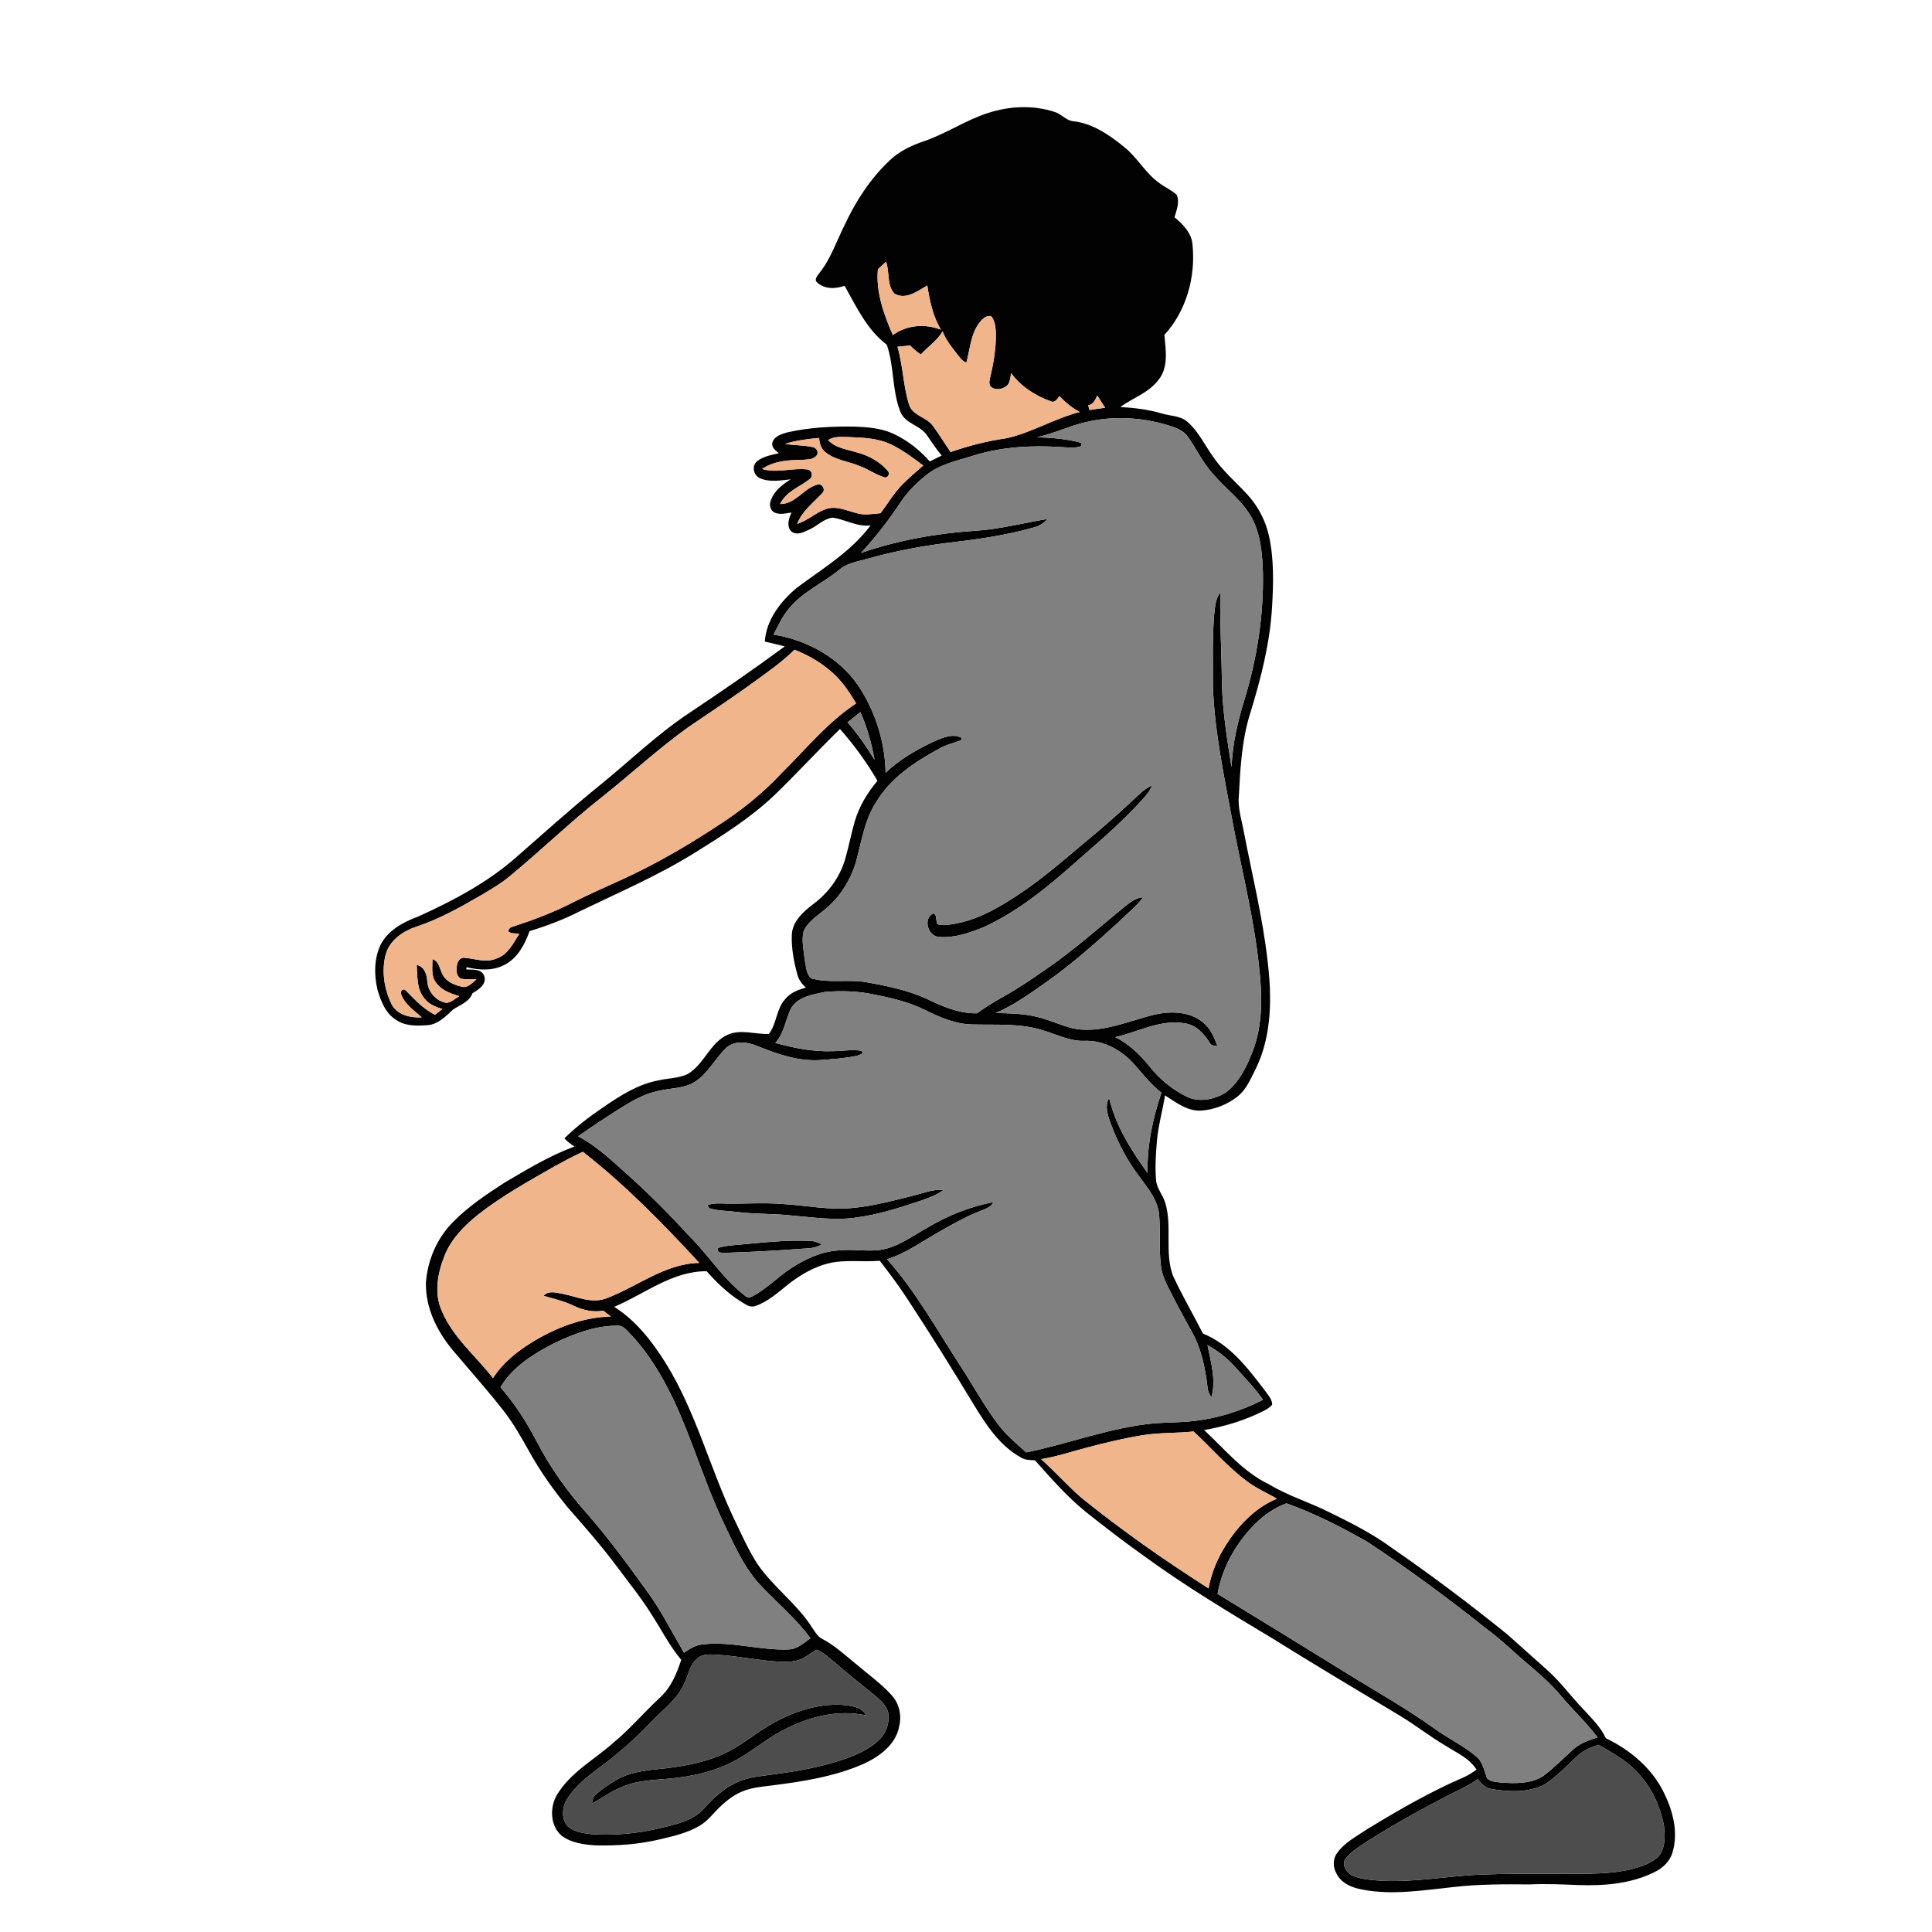 <?xml version="1.0" encoding="UTF-8" ?>
<!DOCTYPE svg PUBLIC "-//W3C//DTD SVG 1.1//EN" "http://www.w3.org/Graphics/SVG/1.1/DTD/svg11.dtd">
<svg width="1000pt" height="1000pt" viewBox="0 0 1000 1000" version="1.1" xmlns="http://www.w3.org/2000/svg">
    <g id="#020202ff">
        <path fill="#020202" opacity="1.00"
            d=" M 511.45 58.46 C 522.53 54.87 534.85 54.27 545.98 57.97 C 549.55 59.07 552.00 62.60 555.87 62.79 C 565.86 64.01 574.41 70.01 582.02 76.21 C 588.83 81.66 592.94 89.80 600.16 94.79 C 603.01 97.01 606.47 98.38 609.09 100.89 C 610.69 104.63 609.00 108.79 607.91 112.46 C 612.43 116.18 616.94 120.79 617.28 127.00 C 618.86 143.53 614.02 160.98 602.69 173.35 C 603.34 181.08 604.97 190.05 599.66 196.59 C 594.64 203.29 586.44 205.93 579.86 210.65 C 587.05 211.10 594.26 211.92 601.20 213.97 C 605.66 215.37 610.89 215.07 614.60 218.32 C 620.29 223.24 623.50 230.21 627.78 236.25 C 632.70 243.52 639.39 249.27 645.34 255.64 C 650.97 261.68 654.98 269.19 656.78 277.26 C 659.48 289.29 659.13 301.75 658.43 313.98 C 657.36 332.76 652.68 351.06 647.18 368.97 C 642.54 383.54 641.93 398.92 641.11 414.06 C 641.08 419.87 642.92 425.46 643.92 431.14 C 648.16 453.06 653.54 474.81 656.06 497.03 C 658.35 515.74 658.46 535.71 650.06 553.04 C 647.41 558.17 645.24 563.88 640.54 567.55 C 635.29 571.71 628.73 574.30 622.06 574.83 C 614.79 575.38 608.77 570.68 603.01 566.98 C 601.77 574.85 599.52 582.55 598.83 590.51 C 598.26 597.14 597.83 603.81 598.35 610.46 C 598.56 615.02 601.98 618.48 603.18 622.75 C 606.78 634.86 602.75 648.02 607.00 660.00 C 611.71 670.33 617.52 680.11 622.63 690.24 C 636.46 695.80 645.75 707.98 654.49 719.46 C 656.11 721.78 658.44 724.02 658.48 727.04 C 657.39 728.49 655.76 729.35 654.21 730.20 C 644.49 735.14 633.97 738.34 623.24 740.19 C 633.89 750.09 643.37 761.83 656.75 768.24 C 666.70 774.26 677.90 777.60 688.24 782.83 C 699.41 788.26 710.54 793.92 720.57 801.31 C 741.00 815.38 760.82 830.31 780.11 845.90 C 786.97 852.06 793.89 858.15 800.74 864.32 C 807.63 870.41 813.01 877.93 819.37 884.54 C 823.67 889.27 828.46 893.78 831.18 899.69 C 843.93 905.83 855.39 915.46 861.51 928.45 C 866.01 937.73 868.73 948.53 865.72 958.70 C 864.37 963.47 860.52 967.08 856.12 969.13 C 844.03 975.08 830.20 976.16 816.92 975.70 C 808.62 975.37 800.32 974.96 792.01 975.37 C 778.69 975.25 765.32 975.21 752.06 976.76 C 736.47 978.38 720.61 981.10 705.02 978.02 C 699.91 977.10 694.45 974.89 691.92 970.04 C 689.86 966.73 689.73 962.28 692.11 959.10 C 696.03 953.59 702.25 950.44 707.73 946.73 C 723.92 936.86 740.41 927.33 757.86 919.82 C 760.14 918.81 762.20 917.39 764.25 915.98 C 760.58 910.05 753.97 907.27 748.34 903.64 C 739.79 898.66 732.07 892.42 723.54 887.42 C 702.08 874.57 680.60 861.74 659.37 848.51 C 636.26 834.61 613.07 820.75 591.31 804.78 C 581.38 797.75 571.77 790.30 562.24 782.74 C 552.41 774.82 544.09 765.25 535.70 755.87 C 533.29 755.69 530.71 755.80 528.59 754.48 C 517.51 748.45 510.41 737.51 504.02 727.03 C 493.01 708.81 481.75 690.75 470.07 672.95 C 465.51 665.91 460.51 659.17 455.35 652.57 C 446.51 653.36 437.51 651.80 428.80 653.91 C 421.33 655.78 414.52 659.71 408.47 664.39 C 402.97 668.68 397.71 673.73 390.97 675.98 C 388.17 677.06 385.68 674.96 383.42 673.62 C 376.70 669.44 371.00 663.87 365.76 657.99 C 347.98 657.86 333.61 669.80 317.92 676.42 C 329.14 683.51 337.51 694.28 344.49 705.39 C 360.62 731.34 367.81 761.45 381.17 788.73 C 384.58 795.87 387.86 803.12 392.22 809.75 C 400.31 821.51 412.33 829.97 420.06 842.01 C 421.72 844.28 423.03 847.09 425.71 848.35 C 432.07 851.70 437.35 856.67 442.92 861.15 C 449.18 866.53 456.03 871.31 461.56 877.49 C 465.47 881.80 466.80 887.95 465.42 893.56 C 463.69 903.04 455.15 909.24 446.92 913.00 C 431.86 919.61 415.41 922.14 399.21 924.19 C 394.66 924.78 390.02 925.13 385.68 926.70 C 380.62 928.41 376.30 931.73 372.49 935.40 C 369.07 938.69 366.21 942.68 362.02 945.07 C 355.85 948.68 348.81 950.34 341.91 951.96 C 330.84 954.62 319.40 955.47 308.04 955.16 C 302.07 954.73 295.67 953.90 290.76 950.19 C 284.77 945.15 284.44 935.64 288.19 929.17 C 295.22 917.28 307.81 910.76 317.79 901.77 C 326.36 894.70 333.49 886.11 341.66 878.62 C 347.30 873.46 350.30 866.23 352.59 859.11 C 346.26 851.59 341.97 842.69 336.54 834.56 C 331.29 826.25 325.05 818.63 319.22 810.73 C 311.30 800.08 302.51 790.14 293.79 780.15 C 286.36 771.07 279.53 761.45 273.85 751.17 C 269.94 744.20 266.01 737.22 261.15 730.85 C 252.60 719.80 243.22 709.43 234.25 698.73 C 226.17 689.04 220.19 676.85 220.45 664.00 C 221.26 652.33 226.20 640.84 234.47 632.51 C 242.35 624.48 251.77 618.21 261.17 612.13 C 272.88 605.24 284.59 598.12 297.39 593.42 C 295.42 592.30 293.64 590.88 292.15 589.18 C 298.26 583.16 305.11 577.95 312.20 573.15 C 320.98 567.09 330.28 561.13 340.95 559.18 C 345.93 558.00 351.29 558.21 355.96 555.90 C 364.52 550.92 367.41 539.74 376.60 535.59 C 383.44 532.54 390.89 535.44 397.98 535.17 C 402.05 529.86 401.76 522.38 406.28 517.31 C 408.94 513.91 413.05 512.25 417.11 511.22 C 415.06 509.30 413.29 507.01 412.66 504.22 C 410.87 497.64 409.61 490.79 409.83 483.95 C 410.12 476.88 415.79 471.86 421.02 467.90 C 428.84 462.12 434.83 453.83 437.52 444.46 C 439.34 438.06 440.58 431.52 442.42 425.13 C 444.73 417.36 448.97 410.30 454.18 404.14 C 448.61 394.60 442.10 385.61 434.78 377.34 C 423.19 388.58 412.31 400.53 400.68 411.73 C 388.32 423.45 373.82 432.55 359.42 441.51 C 340.63 453.18 320.29 461.93 300.43 471.53 C 292.00 475.82 283.15 479.21 274.11 481.95 C 271.67 488.76 267.98 495.83 261.31 499.32 C 255.23 502.57 248.04 502.26 241.54 500.61 C 241.48 500.90 241.36 501.49 241.31 501.78 C 244.57 501.96 249.29 501.33 250.65 505.22 C 252.03 509.54 247.67 512.23 244.56 514.09 C 242.91 518.61 238.16 520.10 234.50 522.54 C 230.72 526.08 226.65 530.29 221.15 530.64 C 215.74 531.02 209.74 531.17 205.09 527.92 C 199.59 524.63 197.18 518.27 195.43 512.44 C 193.56 504.78 193.58 496.31 196.96 489.07 C 200.80 481.44 208.78 477.26 216.45 474.40 C 234.39 466.28 252.10 456.96 266.98 443.89 C 281.38 431.29 295.60 418.48 310.47 406.44 C 325.56 394.21 339.58 380.62 355.72 369.72 C 372.79 358.37 389.68 346.74 406.19 334.59 C 402.77 333.63 399.31 332.90 395.86 332.08 C 396.61 320.82 404.01 311.32 412.34 304.31 C 425.71 294.32 440.50 285.54 450.62 271.94 C 443.69 272.85 437.64 268.88 431.01 267.94 C 426.38 268.44 423.09 272.20 419.00 274.05 C 416.21 275.36 412.59 277.32 409.73 275.19 C 406.90 272.56 408.29 268.27 409.67 265.27 C 406.76 265.67 403.57 266.63 400.78 265.23 C 398.63 264.09 398.08 261.26 398.94 259.13 C 400.59 254.14 404.97 250.81 409.24 248.11 C 404.00 248.64 398.37 249.73 393.37 247.52 C 390.05 246.14 388.92 241.20 391.77 238.81 C 394.99 236.23 399.21 235.50 403.13 234.58 C 401.44 233.16 399.09 231.56 399.81 228.98 C 400.85 225.72 404.52 224.65 407.46 223.81 C 419.08 221.17 431.07 220.60 442.95 220.82 C 449.28 221.10 455.78 221.65 461.67 224.18 C 469.20 227.51 475.81 232.68 481.24 238.84 C 483.29 237.81 485.35 236.79 487.43 235.79 C 484.79 232.63 482.45 229.24 480.16 225.82 C 476.78 220.05 468.43 219.55 465.98 212.98 C 461.62 201.95 462.91 189.61 459.00 178.43 C 448.78 170.71 443.27 158.83 437.19 147.93 C 432.48 149.57 426.73 149.81 422.89 146.13 C 421.35 144.83 422.89 142.97 423.75 141.78 C 429.95 134.26 432.94 124.85 437.28 116.27 C 442.94 104.08 450.44 92.59 460.20 83.29 C 465.22 78.42 471.61 75.32 478.18 73.11 C 489.70 69.22 499.85 62.16 511.45 58.46 M 454.41 139.34 C 453.29 151.24 457.47 162.71 462.14 173.43 C 469.27 168.18 478.91 167.41 487.05 170.67 C 482.84 163.72 481.20 155.69 479.96 147.76 C 474.99 150.62 468.82 155.41 462.99 152.01 C 458.88 147.63 460.57 140.80 458.61 135.45 C 457.19 136.72 455.79 138.02 454.41 139.34 M 506.54 167.53 C 502.42 173.43 502.06 180.85 500.23 187.59 C 498.26 187.23 497.20 185.38 495.98 184.02 C 492.95 180.06 489.60 176.20 487.87 171.45 C 485.16 176.37 480.25 179.38 476.60 183.51 C 474.62 182.11 472.75 180.56 471.06 178.81 C 468.88 179.03 466.71 179.26 464.54 179.48 C 467.41 189.29 467.48 199.69 470.53 209.44 C 472.34 215.17 479.41 215.78 482.75 220.25 C 486.03 224.68 488.90 229.41 491.99 233.98 C 501.45 230.69 511.20 228.21 521.12 226.80 C 534.23 223.84 545.83 216.59 558.84 213.25 C 554.89 211.16 551.43 208.27 548.38 205.04 C 547.27 206.35 546.10 208.72 543.97 207.74 C 535.95 204.88 528.47 200.12 523.39 193.17 C 522.81 195.45 522.95 198.27 520.91 199.87 C 518.68 201.60 515.10 202.08 512.84 200.17 C 511.54 198.64 512.25 196.61 512.62 194.89 C 514.31 187.71 515.52 180.38 515.47 172.99 C 515.35 169.77 515.18 166.22 513.01 163.64 C 510.18 163.11 508.06 165.51 506.54 167.53 M 567.96 204.69 C 566.94 206.84 565.94 209.38 563.26 209.76 C 563.42 210.38 563.74 211.61 563.90 212.23 C 566.60 211.79 569.31 211.40 572.03 211.05 C 570.64 208.95 569.25 206.85 567.96 204.69 M 563.90 218.09 C 554.58 219.90 546.04 224.33 536.77 226.30 C 544.39 226.58 552.13 227.13 559.51 229.18 C 559.57 229.62 559.70 230.49 559.77 230.93 C 556.28 232.09 552.58 231.60 549.00 231.40 C 534.05 230.44 518.83 231.24 504.44 235.65 C 495.75 238.42 486.29 240.18 479.11 246.19 C 474.35 250.07 469.90 254.42 466.46 259.52 C 460.27 268.95 453.31 277.91 445.66 286.20 C 464.79 279.58 484.90 276.02 505.08 274.70 C 517.62 273.88 529.81 270.66 542.17 268.61 C 540.32 270.83 537.83 272.35 535.04 273.03 C 520.01 277.33 504.47 279.36 488.98 281.17 C 475.47 282.92 462.07 285.55 448.95 289.22 C 443.84 290.72 438.21 291.43 434.12 295.16 C 425.82 301.88 415.62 306.29 408.69 314.63 C 405.11 318.69 402.88 323.69 400.38 328.44 C 418.70 331.38 436.56 341.59 446.13 357.84 C 453.78 370.48 458.13 385.20 458.39 399.98 C 465.51 393.14 474.16 388.16 483.02 383.95 C 486.80 382.29 490.81 380.41 495.04 380.94 C 496.17 381.35 498.72 381.58 497.27 383.25 C 493.61 384.55 489.79 385.46 486.38 387.39 C 473.61 394.24 460.90 402.66 453.36 415.41 C 447.42 424.63 445.96 435.68 443.07 446.04 C 440.34 455.40 434.95 464.09 427.43 470.34 C 423.35 473.93 418.19 476.87 415.95 482.04 C 414.75 486.92 416.06 491.98 416.54 496.89 C 417.22 500.08 417.22 503.96 419.77 506.33 C 428.83 509.04 438.49 506.82 447.74 508.28 C 458.47 510.15 469.29 512.35 479.29 516.80 C 487.56 520.83 496.27 524.67 505.67 524.48 C 510.13 521.23 514.86 518.36 519.68 515.68 C 527.06 511.55 534.03 506.74 540.99 501.96 C 555.11 492.32 567.90 480.95 581.09 470.12 C 584.27 467.68 587.43 464.59 591.70 464.44 C 587.79 469.59 582.64 473.57 578.08 478.09 C 565.99 489.07 553.73 499.95 540.29 509.25 C 532.34 514.83 524.34 520.51 515.36 524.34 C 522.82 524.51 530.41 524.58 537.66 526.58 C 544.21 528.22 550.33 531.31 556.98 532.61 C 571.21 534.63 584.53 528.25 598.06 525.04 C 606.31 523.29 615.97 523.52 622.72 529.23 C 626.62 532.30 628.46 537.05 630.21 541.53 C 628.77 541.20 626.94 541.41 626.22 539.83 C 623.27 535.19 619.29 530.67 613.58 529.73 C 600.94 527.32 589.27 534.16 577.26 536.82 C 584.36 540.31 590.10 545.90 595.02 552.00 C 600.07 558.37 606.44 563.68 613.71 567.35 C 620.24 570.85 628.43 569.21 634.49 565.47 C 641.78 559.87 645.76 551.16 648.89 542.75 C 654.81 526.10 652.76 508.08 650.54 490.94 C 647.45 468.74 642.03 446.96 637.89 424.95 C 633.68 402.11 628.75 379.25 627.82 355.97 C 627.83 343.63 627.48 331.26 628.36 318.94 C 628.95 314.79 628.79 310.14 631.62 306.75 C 631.35 322.51 632.33 338.26 632.46 354.02 C 632.90 368.46 635.11 382.76 637.43 396.99 C 637.96 385.05 640.61 373.36 644.18 361.99 C 650.57 340.96 654.02 318.99 653.70 296.99 C 653.39 287.17 652.67 276.90 647.93 268.08 C 643.15 259.18 634.64 253.29 628.21 245.72 C 622.77 239.91 619.41 232.61 614.89 226.14 C 612.92 223.15 609.47 221.74 606.22 220.63 C 592.64 216.26 577.90 215.07 563.90 218.09 M 428.62 227.80 C 432.61 232.03 438.62 232.60 443.88 234.27 C 449.76 235.84 455.35 238.93 459.36 243.55 C 460.76 244.80 459.97 247.25 458.00 247.14 C 453.38 245.81 449.45 242.82 444.92 241.21 C 439.22 238.80 432.65 238.22 427.62 234.37 C 425.12 232.60 424.15 229.62 423.98 226.69 C 418.03 227.21 412.06 227.94 406.35 229.76 C 411.07 230.54 415.91 230.39 420.60 231.40 C 422.55 231.68 423.96 233.99 422.72 235.74 C 420.92 238.05 417.60 237.77 414.98 238.05 C 407.96 238.08 400.46 238.63 394.49 242.73 C 402.19 245.11 410.16 241.99 417.96 243.00 C 420.40 243.33 421.06 246.74 419.02 248.07 C 413.77 252.12 406.82 254.45 403.78 260.87 C 411.79 260.99 415.82 252.77 422.96 250.85 C 425.70 249.96 427.65 253.67 425.40 255.46 C 420.82 260.37 415.10 264.62 412.65 271.13 C 418.02 269.50 422.13 265.37 427.38 263.52 C 432.83 261.60 438.30 264.32 443.54 265.64 C 447.53 266.81 451.70 266.00 455.75 265.63 C 459.64 260.57 462.81 254.92 467.40 250.43 C 470.74 247.11 474.31 244.03 477.86 240.95 C 472.56 236.91 467.13 232.95 461.13 230.00 C 454.28 226.78 446.53 226.47 439.09 226.23 C 435.55 226.23 431.73 225.69 428.62 227.80 M 411.22 336.30 C 405.35 342.15 398.57 346.96 391.89 351.82 C 380.28 360.32 368.27 368.25 356.37 376.32 C 340.90 387.37 326.95 400.35 312.08 412.15 C 295.34 425.29 280.09 440.17 263.66 453.68 C 259.44 457.24 254.62 459.99 249.91 462.85 C 238.84 469.27 227.63 475.67 215.42 479.69 C 208.64 481.94 201.87 486.54 199.73 493.69 C 197.33 502.50 198.83 512.10 202.89 520.19 C 206.03 525.50 212.61 526.91 218.34 526.57 C 214.44 523.13 209.75 519.96 207.74 514.96 C 206.96 513.10 208.40 511.17 210.12 512.76 C 214.71 517.41 219.22 522.28 225.15 525.27 C 226.42 524.29 227.69 523.29 228.94 522.29 C 225.43 521.07 221.66 519.73 219.49 516.51 C 215.56 511.74 216.09 505.24 215.69 499.46 C 219.78 500.27 220.95 504.51 221.18 508.11 C 221.59 513.47 225.77 518.23 231.13 519.09 C 233.65 518.78 235.60 516.84 237.75 515.63 C 233.22 514.24 228.33 512.55 225.56 508.44 C 223.00 504.96 223.89 500.43 223.84 496.41 C 226.98 497.40 227.42 500.80 228.61 503.39 C 230.37 508.06 235.54 510.16 240.11 510.91 C 242.81 510.69 244.69 508.54 246.64 506.92 C 244.10 506.78 241.55 507.03 239.04 506.66 C 236.58 506.07 236.10 503.10 236.40 500.97 C 236.39 498.74 237.36 495.91 239.97 495.72 C 245.47 496.04 251.08 498.45 256.53 496.29 C 262.73 494.45 265.64 488.30 268.83 483.26 C 266.89 483.05 264.73 483.40 263.07 482.15 C 263.27 480.76 264.04 479.93 265.39 479.66 C 275.92 476.20 286.35 472.31 296.23 467.25 C 304.28 463.15 312.56 459.50 320.79 455.76 C 338.23 447.88 354.85 438.30 370.83 427.80 C 383.27 419.92 394.81 410.63 404.86 399.84 C 417.25 387.58 428.43 373.76 443.11 364.10 C 440.17 359.11 436.97 354.22 432.89 350.10 C 426.79 343.97 419.24 339.42 411.22 336.30 M 438.68 373.89 C 443.98 379.84 448.45 386.46 452.64 393.22 C 451.13 384.76 448.83 376.45 445.32 368.60 C 443.10 370.35 440.88 372.11 438.68 373.89 M 409.25 522.30 C 406.52 528.12 405.80 534.91 401.29 539.83 C 410.97 542.49 420.93 544.45 431.01 544.08 C 435.90 544.06 440.82 543.09 445.69 543.85 C 448.04 545.41 444.64 545.90 443.68 546.45 C 437.21 547.80 430.58 548.26 423.99 548.72 C 413.07 549.31 402.55 545.65 392.55 541.66 C 387.40 539.44 380.77 538.22 376.12 542.17 C 370.26 547.65 366.69 555.39 359.82 559.85 C 354.19 563.54 347.19 563.11 340.87 564.62 C 333.56 566.10 327.04 569.88 320.80 573.81 C 313.52 578.43 306.30 583.17 299.24 588.14 C 309.35 593.46 317.56 601.54 326.02 609.07 C 336.87 618.83 347.09 629.25 356.97 639.98 C 366.84 649.84 374.36 662.00 385.50 670.58 C 386.66 671.75 388.39 671.75 389.70 670.81 C 396.96 667.00 402.60 660.87 409.45 656.44 C 416.79 651.64 425.05 647.76 433.93 647.21 C 441.27 646.37 448.66 647.95 455.98 646.89 C 465.04 645.38 472.46 639.57 480.33 635.26 C 490.77 628.99 502.30 624.50 514.26 622.18 C 512.98 624.78 510.17 625.68 507.70 626.71 C 499.80 629.70 492.48 633.97 485.16 638.13 C 476.65 642.98 468.59 648.87 459.13 651.77 C 474.20 668.67 485.14 688.64 497.44 707.53 C 503.92 717.41 509.50 727.90 516.69 737.31 C 520.79 742.80 526.09 747.19 531.15 751.75 C 553.60 747.23 575.20 738.59 598.16 736.65 C 604.45 736.21 610.77 736.31 617.04 735.59 C 629.82 734.28 642.27 730.39 653.70 724.55 C 649.50 718.43 644.31 713.11 639.35 707.61 C 635.25 703.02 630.35 699.21 624.99 696.20 C 626.71 705.02 629.59 714.33 627.02 723.25 C 625.95 721.71 625.10 720.00 625.02 718.10 C 623.85 708.37 621.95 698.50 617.17 689.83 C 613.82 683.79 610.48 677.75 607.35 671.60 C 604.67 666.31 601.50 661.02 600.85 655.01 C 599.84 646.37 600.67 637.64 599.98 628.99 C 599.31 620.99 593.88 614.75 589.38 608.53 C 583.45 600.65 578.78 591.87 575.32 582.64 C 573.65 578.10 571.45 572.92 574.08 568.28 C 577.46 582.63 585.44 595.34 593.99 607.15 C 593.61 592.95 596.67 578.99 601.14 565.59 C 595.79 561.36 591.57 556.00 587.08 550.92 C 580.59 543.53 571.03 538.25 560.99 538.75 C 553.83 538.95 547.32 535.59 540.63 533.56 C 528.53 529.46 515.56 530.63 503.01 530.25 C 494.74 530.08 487.00 526.81 479.70 523.23 C 471.34 518.94 462.14 516.65 452.97 514.89 C 444.47 512.94 435.62 512.73 426.97 513.42 C 420.57 514.82 412.65 515.89 409.25 522.30 M 287.43 603.49 C 273.78 611.26 259.96 618.90 247.56 628.61 C 240.29 634.44 233.42 641.35 230.00 650.21 C 226.49 659.10 224.60 669.48 228.67 678.53 C 234.40 692.22 246.26 701.81 255.17 713.31 C 260.09 705.61 267.33 699.76 275.00 694.96 C 287.38 687.34 301.47 681.79 316.16 681.42 C 314.84 680.43 313.54 679.41 312.25 678.40 C 307.04 679.34 301.77 678.16 297.06 675.92 C 292.08 673.49 286.67 672.25 281.38 670.72 C 283.74 667.82 287.73 669.08 290.87 669.60 C 298.43 671.05 306.27 674.97 313.95 671.98 C 329.94 665.94 344.17 654.00 361.94 653.67 C 343.11 633.26 323.61 613.30 301.69 596.18 C 296.83 598.39 292.11 600.92 287.43 603.49 M 286.43 695.45 C 275.91 700.91 265.22 707.59 259.05 718.04 C 266.49 726.59 272.64 736.16 277.86 746.20 C 284.89 759.84 293.94 772.38 304.16 783.81 C 315.61 796.87 325.74 811.00 335.94 825.04 C 342.78 834.68 348.06 845.28 354.04 855.45 C 357.00 853.34 360.23 851.39 363.94 851.11 C 378.73 849.42 393.30 854.32 408.08 853.74 C 412.58 853.64 416.04 850.45 419.46 847.93 C 412.30 838.06 402.90 830.25 394.54 821.48 C 385.03 811.82 379.79 799.09 374.00 787.07 C 364.38 766.64 358.18 744.81 348.55 724.39 C 342.80 712.44 335.97 700.87 326.88 691.13 C 324.72 688.95 322.63 685.73 319.11 686.18 C 307.61 686.22 296.65 690.57 286.43 695.45 M 591.51 742.85 C 581.88 744.40 572.40 746.68 562.98 749.17 C 554.95 751.23 547.09 753.95 538.88 755.25 C 546.09 761.64 552.46 768.92 559.74 775.25 C 580.71 792.16 602.81 807.68 625.55 822.13 C 626.90 814.83 629.62 807.82 633.46 801.47 C 639.96 790.59 649.07 780.67 660.94 775.69 C 656.10 773.00 651.03 770.69 646.49 767.50 C 635.87 759.84 627.35 749.82 617.83 740.93 C 609.08 741.88 600.21 741.44 591.51 742.85 M 649.67 788.74 C 639.85 798.58 632.65 811.24 630.21 825.00 C 651.90 838.22 673.55 851.49 695.13 864.88 C 711.13 874.87 727.69 884.02 742.99 895.08 C 749.85 899.93 757.55 903.60 763.98 909.05 C 767.52 911.84 768.19 916.45 769.70 920.41 C 771.49 922.34 774.46 922.28 776.91 922.65 C 784.16 923.14 792.10 923.37 798.53 919.44 C 804.22 915.19 809.20 910.09 814.46 905.35 C 817.95 902.16 822.52 900.69 826.93 899.29 C 821.05 891.52 813.88 884.88 807.64 877.42 C 802.96 871.77 797.44 866.93 791.87 862.19 C 784.05 855.67 776.84 848.43 768.57 842.46 C 748.98 826.82 728.76 811.95 707.84 798.13 C 694.39 790.43 680.48 783.37 665.87 778.13 C 659.73 780.38 654.27 784.15 649.67 788.74 M 421.58 854.51 C 418.83 856.11 416.40 858.36 413.30 859.28 C 409.96 860.25 406.44 860.23 403.01 860.07 C 391.92 859.42 381.02 856.98 369.93 856.42 C 366.96 856.33 363.62 856.15 361.23 858.22 C 356.78 861.46 356.42 867.41 353.90 871.93 C 350.28 879.85 342.99 884.98 337.17 891.15 C 331.82 896.84 326.12 902.20 320.11 907.18 C 311.42 914.78 300.77 920.39 294.20 930.18 C 291.06 934.40 290.16 941.00 293.77 945.21 C 297.07 948.26 301.85 948.82 306.13 949.37 C 318.00 950.16 329.98 949.03 341.56 946.28 C 349.77 944.29 358.92 942.49 364.69 935.75 C 369.30 930.61 374.50 925.81 380.77 922.80 C 385.19 920.66 390.06 919.74 394.90 919.14 C 408.38 917.41 421.94 915.44 434.90 911.19 C 442.23 908.77 449.78 905.86 455.28 900.22 C 458.98 896.69 460.56 891.21 459.68 886.24 C 458.62 882.44 455.42 879.82 452.55 877.36 C 445.94 872.02 439.30 866.71 432.87 861.16 C 429.66 858.56 426.63 855.58 422.82 853.86 C 422.51 854.03 421.89 854.35 421.58 854.51 M 815.65 909.65 C 810.50 914.50 805.52 919.64 799.62 923.59 C 791.16 927.99 781.05 927.58 771.91 925.96 C 768.81 925.58 766.73 923.20 764.93 920.89 C 760.25 924.14 755.09 926.55 750.01 929.06 C 735.69 936.48 721.57 944.30 707.95 952.92 C 704.04 955.58 699.72 957.92 696.76 961.70 C 693.91 964.89 696.98 969.42 700.23 970.87 C 705.17 972.94 710.64 973.14 715.93 973.51 C 732.69 974.23 749.28 971.07 765.98 970.30 C 777.97 969.83 789.97 969.77 801.96 969.85 C 816.11 969.59 830.49 970.76 844.40 967.50 C 849.27 966.16 854.39 964.62 858.19 961.13 C 862.12 956.85 861.82 950.42 861.27 945.03 C 859.25 934.15 854.08 923.66 846.10 915.92 C 840.71 910.53 833.93 907.00 827.47 903.12 C 823.11 904.42 818.85 906.32 815.65 909.65 Z" />
        <path fill="#020202" opacity="1.00"
            d=" M 589.92 410.87 C 591.80 409.03 594.01 407.56 596.38 406.42 C 594.62 410.94 590.88 414.16 587.72 417.68 C 576.51 429.52 563.87 439.88 551.70 450.70 C 538.66 462.02 524.80 472.78 509.00 479.97 C 501.73 482.88 493.91 485.64 485.98 484.96 C 480.20 484.62 477.55 475.24 483.15 472.74 C 484.87 473.41 484.36 475.59 484.85 477.03 C 484.80 479.24 487.51 478.73 488.96 478.82 C 505.02 477.63 518.97 468.69 531.89 459.81 C 544.43 450.88 555.90 440.56 567.76 430.77 C 575.35 424.36 582.70 417.68 589.92 410.87 Z" />
        <path fill="#020202" opacity="1.00"
            d=" M 472.76 618.81 C 477.93 617.58 483.02 615.38 488.46 615.90 C 484.91 618.53 480.72 619.99 476.61 621.48 C 465.95 625.06 455.15 628.52 443.99 630.08 C 432.34 631.97 420.61 630.02 408.98 629.08 C 399.74 628.13 390.42 628.46 381.20 627.29 C 376.56 626.66 371.76 626.83 367.26 625.41 C 366.95 625.03 366.35 624.25 366.04 623.87 C 368.22 622.96 370.59 622.83 372.92 622.90 C 383.63 623.31 394.36 622.31 405.06 623.19 C 417.02 623.87 428.93 626.43 440.94 625.27 C 451.75 624.30 462.27 621.47 472.76 618.81 Z" />
        <path fill="#020202" opacity="1.00"
            d=" M 378.95 644.57 C 392.60 643.41 406.27 641.60 420.00 642.33 C 421.91 642.43 423.64 643.34 425.41 644.01 C 422.05 646.37 417.83 646.07 413.95 646.43 C 401.32 647.36 388.67 648.04 376.02 648.44 C 374.06 648.26 370.57 649.07 371.69 645.91 C 374.03 645.12 376.50 644.81 378.95 644.57 Z" />
        <path fill="#020202" opacity="1.00"
            d=" M 396.21 894.23 C 408.04 886.85 421.89 881.61 436.02 882.44 C 440.51 882.94 446.07 883.35 448.39 887.90 C 433.21 884.53 417.54 888.90 404.18 896.17 C 395.24 901.04 387.55 907.93 378.36 912.38 C 369.84 916.68 360.44 918.88 351.03 920.10 C 341.32 921.45 331.12 920.86 321.97 924.91 C 316.37 927.04 311.63 930.81 306.33 933.52 C 306.79 932.00 306.82 930.22 308.12 929.14 C 311.41 925.98 315.28 923.47 319.21 921.17 C 325.57 917.52 332.96 916.47 340.14 915.74 C 352.16 914.55 364.34 912.60 375.35 907.40 C 382.84 903.91 389.22 898.56 396.21 894.23 Z" />
    </g>
    <g id="#f0b58bff">
        <path fill="#f0b58b" opacity="1.00"
            d=" M 454.41 139.34 C 455.79 138.02 457.19 136.72 458.61 135.45 C 460.57 140.80 458.88 147.63 462.99 152.01 C 468.82 155.41 474.99 150.62 479.96 147.76 C 481.20 155.69 482.84 163.72 487.05 170.67 C 478.91 167.41 469.27 168.18 462.14 173.43 C 457.47 162.71 453.29 151.24 454.41 139.34 Z" />
        <path fill="#f0b58b" opacity="1.00"
            d=" M 506.54 167.53 C 508.06 165.51 510.18 163.11 513.01 163.64 C 515.18 166.22 515.35 169.77 515.47 172.99 C 515.52 180.38 514.31 187.71 512.62 194.89 C 512.25 196.61 511.54 198.64 512.84 200.17 C 515.10 202.08 518.68 201.60 520.91 199.87 C 522.95 198.27 522.81 195.45 523.39 193.17 C 528.47 200.12 535.95 204.88 543.97 207.74 C 546.10 208.72 547.27 206.35 548.38 205.04 C 551.43 208.27 554.89 211.16 558.84 213.25 C 545.83 216.59 534.23 223.84 521.12 226.80 C 511.20 228.21 501.45 230.69 491.99 233.98 C 488.90 229.41 486.03 224.68 482.75 220.25 C 479.41 215.78 472.34 215.17 470.53 209.44 C 467.48 199.69 467.41 189.29 464.54 179.48 C 466.71 179.26 468.88 179.03 471.06 178.81 C 472.75 180.56 474.62 182.11 476.60 183.51 C 480.25 179.38 485.16 176.37 487.87 171.45 C 489.60 176.20 492.95 180.06 495.98 184.02 C 497.20 185.38 498.26 187.23 500.23 187.59 C 502.06 180.85 502.42 173.43 506.54 167.53 Z" />
        <path fill="#f0b58b" opacity="1.00"
            d=" M 567.96 204.69 C 569.25 206.85 570.64 208.95 572.03 211.05 C 569.31 211.40 566.60 211.79 563.90 212.23 C 563.74 211.61 563.42 210.38 563.26 209.76 C 565.94 209.38 566.94 206.84 567.96 204.69 Z" />
        <path fill="#f0b58b" opacity="1.00"
            d=" M 428.62 227.80 C 431.73 225.69 435.55 226.23 439.09 226.23 C 446.53 226.47 454.28 226.78 461.13 230.00 C 467.13 232.95 472.56 236.91 477.86 240.95 C 474.31 244.03 470.74 247.11 467.40 250.43 C 462.81 254.92 459.64 260.57 455.75 265.63 C 451.70 266.00 447.53 266.81 443.54 265.64 C 438.30 264.32 432.83 261.60 427.38 263.52 C 422.13 265.37 418.02 269.50 412.65 271.13 C 415.10 264.62 420.82 260.37 425.40 255.46 C 427.65 253.67 425.70 249.96 422.96 250.85 C 415.82 252.77 411.79 260.99 403.78 260.87 C 406.82 254.45 413.77 252.12 419.02 248.07 C 421.06 246.74 420.40 243.33 417.96 243.00 C 410.16 241.99 402.19 245.11 394.49 242.73 C 400.46 238.63 407.96 238.08 414.98 238.05 C 417.60 237.77 420.92 238.05 422.72 235.74 C 423.96 233.99 422.55 231.68 420.60 231.40 C 415.91 230.39 411.07 230.54 406.35 229.76 C 412.06 227.94 418.03 227.21 423.98 226.69 C 424.15 229.62 425.12 232.60 427.62 234.37 C 432.65 238.22 439.22 238.80 444.92 241.21 C 449.45 242.82 453.38 245.81 458.00 247.14 C 459.97 247.25 460.76 244.80 459.36 243.55 C 455.35 238.93 449.76 235.84 443.88 234.27 C 438.62 232.60 432.61 232.03 428.62 227.80 Z" />
        <path fill="#f0b58b" opacity="1.00"
            d=" M 411.22 336.30 C 419.24 339.42 426.79 343.97 432.89 350.10 C 436.97 354.22 440.17 359.11 443.11 364.10 C 428.43 373.76 417.25 387.58 404.86 399.84 C 394.81 410.63 383.27 419.92 370.83 427.80 C 354.85 438.30 338.23 447.88 320.79 455.76 C 312.56 459.50 304.28 463.15 296.23 467.25 C 286.35 472.31 275.92 476.20 265.39 479.66 C 264.04 479.93 263.27 480.76 263.07 482.15 C 264.73 483.40 266.89 483.05 268.83 483.26 C 265.64 488.30 262.73 494.45 256.53 496.29 C 251.08 498.45 245.47 496.04 239.97 495.72 C 237.36 495.91 236.39 498.74 236.40 500.97 C 236.10 503.10 236.58 506.07 239.04 506.66 C 241.55 507.03 244.10 506.78 246.64 506.92 C 244.69 508.54 242.81 510.69 240.11 510.91 C 235.54 510.16 230.37 508.06 228.61 503.39 C 227.42 500.80 226.98 497.40 223.84 496.41 C 223.89 500.43 223.00 504.96 225.56 508.44 C 228.33 512.55 233.22 514.24 237.75 515.63 C 235.60 516.84 233.65 518.78 231.13 519.09 C 225.77 518.23 221.59 513.47 221.18 508.11 C 220.95 504.51 219.78 500.27 215.69 499.46 C 216.09 505.24 215.56 511.74 219.49 516.51 C 221.66 519.73 225.43 521.07 228.94 522.29 C 227.69 523.29 226.42 524.29 225.15 525.27 C 219.22 522.28 214.71 517.41 210.12 512.76 C 208.40 511.17 206.96 513.10 207.74 514.96 C 209.75 519.96 214.44 523.13 218.34 526.57 C 212.61 526.91 206.03 525.50 202.89 520.19 C 198.83 512.10 197.33 502.50 199.73 493.69 C 201.87 486.54 208.64 481.94 215.42 479.69 C 227.63 475.67 238.84 469.27 249.91 462.85 C 254.62 459.99 259.44 457.24 263.66 453.68 C 280.09 440.17 295.34 425.29 312.08 412.15 C 326.95 400.35 340.90 387.37 356.37 376.32 C 368.27 368.25 380.28 360.32 391.89 351.82 C 398.57 346.96 405.35 342.15 411.22 336.30 Z" />
        <path fill="#f0b58b" opacity="1.00"
            d=" M 287.43 603.49 C 292.11 600.92 296.83 598.39 301.69 596.18 C 323.61 613.30 343.11 633.26 361.94 653.67 C 344.17 654.00 329.94 665.94 313.95 671.98 C 306.27 674.97 298.43 671.05 290.87 669.60 C 287.73 669.08 283.74 667.82 281.38 670.72 C 286.67 672.25 292.08 673.49 297.06 675.92 C 301.77 678.16 307.04 679.34 312.25 678.40 C 313.54 679.41 314.84 680.43 316.16 681.42 C 301.47 681.79 287.38 687.34 275.00 694.96 C 267.33 699.76 260.09 705.61 255.17 713.31 C 246.26 701.81 234.40 692.22 228.67 678.53 C 224.60 669.48 226.49 659.10 230.00 650.21 C 233.42 641.35 240.29 634.44 247.56 628.61 C 259.96 618.90 273.78 611.26 287.43 603.49 Z" />
        <path fill="#f0b58b" opacity="1.00"
            d=" M 591.51 742.85 C 600.21 741.44 609.08 741.88 617.83 740.93 C 627.35 749.82 635.87 759.84 646.49 767.50 C 651.03 770.69 656.10 773.00 660.94 775.69 C 649.07 780.67 639.96 790.59 633.46 801.47 C 629.62 807.82 626.90 814.83 625.55 822.13 C 602.81 807.68 580.71 792.16 559.74 775.25 C 552.46 768.92 546.09 761.64 538.88 755.25 C 547.09 753.95 554.95 751.23 562.98 749.17 C 572.40 746.68 581.88 744.40 591.51 742.85 Z" />
    </g>
    <g id="#f11b27ff">
        <path fill="grey" opacity="1.00"
            d=" M 563.90 218.09 C 577.90 215.07 592.64 216.26 606.22 220.63 C 609.47 221.74 612.92 223.15 614.89 226.14 C 619.41 232.61 622.77 239.91 628.21 245.72 C 634.64 253.29 643.15 259.18 647.93 268.08 C 652.67 276.90 653.39 287.17 653.70 296.99 C 654.02 318.99 650.57 340.96 644.18 361.99 C 640.61 373.36 637.96 385.05 637.43 396.99 C 635.11 382.76 632.90 368.46 632.46 354.02 C 632.33 338.26 631.35 322.51 631.62 306.75 C 628.79 310.14 628.95 314.79 628.36 318.94 C 627.48 331.26 627.83 343.63 627.82 355.97 C 628.75 379.25 633.68 402.11 637.89 424.95 C 642.03 446.96 647.45 468.74 650.54 490.94 C 652.76 508.08 654.81 526.10 648.89 542.75 C 645.76 551.16 641.78 559.87 634.49 565.47 C 628.43 569.21 620.24 570.85 613.71 567.35 C 606.44 563.68 600.07 558.37 595.02 552.00 C 590.10 545.90 584.36 540.31 577.26 536.82 C 589.27 534.16 600.94 527.32 613.58 529.73 C 619.29 530.67 623.27 535.19 626.22 539.83 C 626.94 541.41 628.77 541.20 630.21 541.53 C 628.46 537.05 626.62 532.30 622.72 529.23 C 615.97 523.52 606.31 523.29 598.06 525.04 C 584.53 528.25 571.21 534.63 556.98 532.61 C 550.33 531.31 544.21 528.22 537.66 526.58 C 530.41 524.58 522.82 524.51 515.36 524.34 C 524.34 520.51 532.34 514.83 540.29 509.25 C 553.73 499.95 565.99 489.07 578.08 478.09 C 582.64 473.57 587.79 469.59 591.70 464.44 C 587.43 464.59 584.27 467.68 581.09 470.12 C 567.90 480.95 555.11 492.32 540.99 501.96 C 534.03 506.74 527.06 511.55 519.68 515.68 C 514.86 518.36 510.13 521.23 505.67 524.48 C 496.27 524.67 487.56 520.83 479.29 516.80 C 469.29 512.35 458.47 510.15 447.74 508.28 C 438.49 506.82 428.83 509.04 419.77 506.33 C 417.22 503.96 417.22 500.08 416.54 496.89 C 416.06 491.98 414.75 486.92 415.95 482.04 C 418.19 476.87 423.35 473.93 427.43 470.34 C 434.95 464.09 440.34 455.40 443.07 446.04 C 445.96 435.68 447.42 424.63 453.36 415.41 C 460.90 402.66 473.61 394.24 486.38 387.39 C 489.79 385.46 493.61 384.55 497.27 383.25 C 498.72 381.58 496.17 381.35 495.04 380.94 C 490.81 380.41 486.80 382.29 483.02 383.95 C 474.16 388.16 465.51 393.14 458.39 399.98 C 458.13 385.20 453.78 370.48 446.13 357.84 C 436.56 341.59 418.70 331.38 400.38 328.44 C 402.88 323.69 405.11 318.69 408.69 314.63 C 415.62 306.29 425.82 301.88 434.12 295.16 C 438.21 291.43 443.84 290.72 448.95 289.22 C 462.07 285.55 475.47 282.92 488.98 281.17 C 504.47 279.36 520.01 277.33 535.04 273.03 C 537.83 272.35 540.32 270.83 542.17 268.61 C 529.81 270.66 517.62 273.88 505.08 274.70 C 484.90 276.02 464.79 279.58 445.66 286.20 C 453.31 277.91 460.27 268.95 466.46 259.52 C 469.90 254.42 474.35 250.07 479.11 246.19 C 486.29 240.18 495.75 238.42 504.44 235.65 C 518.83 231.24 534.05 230.44 549.00 231.40 C 552.58 231.60 556.28 232.09 559.77 230.93 C 559.70 230.49 559.57 229.62 559.51 229.18 C 552.13 227.13 544.39 226.58 536.77 226.30 C 546.04 224.33 554.58 219.90 563.90 218.09 M 589.92 410.87 C 582.70 417.68 575.35 424.36 567.76 430.77 C 555.90 440.56 544.43 450.88 531.89 459.81 C 518.97 468.69 505.02 477.63 488.96 478.82 C 487.51 478.73 484.80 479.24 484.85 477.03 C 484.36 475.59 484.87 473.41 483.15 472.74 C 477.55 475.24 480.20 484.62 485.98 484.96 C 493.91 485.64 501.73 482.88 509.00 479.97 C 524.80 472.78 538.66 462.02 551.70 450.70 C 563.87 439.88 576.51 429.52 587.72 417.68 C 590.88 414.16 594.62 410.94 596.38 406.42 C 594.01 407.56 591.80 409.03 589.92 410.87 Z" />
        <path fill="grey" opacity="1.00"
            d=" M 438.68 373.89 C 440.88 372.11 443.10 370.35 445.32 368.60 C 448.83 376.45 451.13 384.76 452.64 393.22 C 448.45 386.46 443.98 379.84 438.68 373.89 Z" />
    </g>
    <g id="#2b3dcdff">
        <path fill="grey" opacity="1.00"
            d=" M 409.25 522.30 C 412.65 515.89 420.57 514.82 426.97 513.42 C 435.62 512.73 444.47 512.94 452.97 514.89 C 462.14 516.65 471.34 518.94 479.70 523.23 C 487.00 526.81 494.74 530.08 503.01 530.25 C 515.56 530.63 528.53 529.46 540.63 533.56 C 547.32 535.59 553.83 538.95 560.99 538.75 C 571.03 538.25 580.59 543.53 587.08 550.92 C 591.57 556.00 595.79 561.36 601.14 565.59 C 596.67 578.99 593.61 592.95 593.99 607.15 C 585.44 595.34 577.46 582.63 574.08 568.28 C 571.45 572.92 573.65 578.10 575.32 582.64 C 578.78 591.87 583.45 600.65 589.38 608.53 C 593.88 614.75 599.31 620.99 599.98 628.99 C 600.67 637.64 599.84 646.37 600.85 655.01 C 601.50 661.02 604.67 666.31 607.35 671.60 C 610.48 677.75 613.82 683.79 617.17 689.83 C 621.95 698.50 623.85 708.37 625.02 718.10 C 625.10 720.00 625.95 721.71 627.02 723.25 C 629.59 714.33 626.71 705.02 624.99 696.20 C 630.35 699.21 635.25 703.02 639.35 707.61 C 644.31 713.11 649.50 718.43 653.70 724.55 C 642.27 730.39 629.82 734.28 617.04 735.59 C 610.77 736.31 604.45 736.21 598.16 736.65 C 575.20 738.59 553.60 747.23 531.15 751.75 C 526.09 747.19 520.79 742.80 516.69 737.31 C 509.50 727.90 503.92 717.41 497.44 707.53 C 485.14 688.64 474.20 668.67 459.13 651.77 C 468.59 648.87 476.65 642.98 485.16 638.13 C 492.48 633.97 499.80 629.70 507.70 626.71 C 510.17 625.68 512.98 624.78 514.26 622.18 C 502.30 624.50 490.77 628.99 480.33 635.26 C 472.46 639.57 465.04 645.38 455.98 646.89 C 448.66 647.95 441.27 646.37 433.93 647.21 C 425.05 647.76 416.79 651.64 409.45 656.44 C 402.60 660.87 396.96 667.00 389.70 670.81 C 388.39 671.75 386.66 671.75 385.50 670.58 C 374.36 662.00 366.84 649.84 356.97 639.98 C 347.09 629.25 336.87 618.83 326.02 609.07 C 317.56 601.54 309.35 593.46 299.24 588.14 C 306.30 583.17 313.52 578.43 320.80 573.81 C 327.04 569.88 333.56 566.10 340.87 564.62 C 347.19 563.11 354.19 563.54 359.82 559.85 C 366.69 555.39 370.26 547.65 376.12 542.17 C 380.77 538.22 387.40 539.44 392.55 541.66 C 402.55 545.65 413.07 549.31 423.99 548.72 C 430.58 548.26 437.21 547.80 443.68 546.45 C 444.64 545.90 448.04 545.41 445.69 543.85 C 440.82 543.09 435.90 544.06 431.01 544.08 C 420.93 544.45 410.97 542.49 401.29 539.83 C 405.80 534.91 406.52 528.12 409.25 522.30 M 472.76 618.81 C 462.27 621.47 451.75 624.30 440.94 625.27 C 428.93 626.43 417.02 623.87 405.06 623.19 C 394.36 622.31 383.63 623.31 372.92 622.90 C 370.59 622.83 368.22 622.96 366.04 623.87 C 366.35 624.25 366.95 625.03 367.26 625.41 C 371.76 626.83 376.56 626.66 381.20 627.29 C 390.42 628.46 399.74 628.13 408.98 629.08 C 420.61 630.02 432.34 631.97 443.99 630.08 C 455.15 628.52 465.95 625.06 476.61 621.48 C 480.72 619.99 484.91 618.53 488.46 615.90 C 483.02 615.38 477.93 617.58 472.76 618.81 M 378.95 644.57 C 376.50 644.81 374.03 645.12 371.69 645.91 C 370.57 649.07 374.06 648.26 376.02 648.44 C 388.67 648.04 401.32 647.36 413.95 646.43 C 417.83 646.07 422.05 646.37 425.41 644.01 C 423.64 643.34 421.91 642.43 420.00 642.33 C 406.27 641.60 392.60 643.41 378.95 644.57 Z" />
        <path fill="grey" opacity="1.00"
            d=" M 286.43 695.45 C 296.65 690.57 307.61 686.22 319.11 686.18 C 322.63 685.73 324.72 688.95 326.88 691.13 C 335.97 700.87 342.80 712.44 348.55 724.39 C 358.18 744.81 364.38 766.64 374.00 787.07 C 379.79 799.09 385.03 811.82 394.54 821.48 C 402.90 830.25 412.30 838.06 419.46 847.93 C 416.04 850.45 412.58 853.64 408.08 853.74 C 393.30 854.32 378.73 849.42 363.94 851.11 C 360.23 851.39 357.00 853.34 354.04 855.45 C 348.06 845.28 342.78 834.68 335.94 825.04 C 325.74 811.00 315.61 796.87 304.16 783.81 C 293.94 772.38 284.89 759.84 277.86 746.20 C 272.64 736.16 266.49 726.59 259.05 718.04 C 265.22 707.59 275.91 700.91 286.43 695.45 Z" />
        <path fill="grey" opacity="1.00"
            d=" M 649.67 788.74 C 654.27 784.15 659.73 780.38 665.87 778.13 C 680.48 783.37 694.39 790.43 707.84 798.13 C 728.76 811.95 748.98 826.82 768.57 842.46 C 776.84 848.43 784.05 855.67 791.87 862.19 C 797.44 866.93 802.96 871.77 807.64 877.42 C 813.88 884.88 821.05 891.52 826.93 899.29 C 822.52 900.69 817.95 902.16 814.46 905.35 C 809.20 910.09 804.22 915.19 798.53 919.44 C 792.10 923.37 784.16 923.14 776.91 922.65 C 774.46 922.28 771.49 922.34 769.70 920.41 C 768.19 916.45 767.52 911.84 763.98 909.05 C 757.55 903.60 749.85 899.93 742.99 895.08 C 727.69 884.02 711.13 874.87 695.13 864.88 C 673.55 851.49 651.90 838.22 630.21 825.00 C 632.65 811.24 639.85 798.58 649.67 788.74 Z" />
    </g>
    <g id="#4d4d4dff">
        <path fill="#4d4d4d" opacity="1.00"
            d=" M 421.58 854.51 C 421.89 854.35 422.51 854.03 422.82 853.86 C 426.63 855.58 429.66 858.56 432.87 861.16 C 439.30 866.71 445.94 872.02 452.55 877.36 C 455.42 879.82 458.62 882.44 459.68 886.24 C 460.56 891.21 458.98 896.69 455.28 900.22 C 449.78 905.86 442.23 908.77 434.90 911.19 C 421.94 915.44 408.38 917.41 394.90 919.14 C 390.06 919.74 385.19 920.66 380.77 922.80 C 374.50 925.81 369.30 930.61 364.69 935.75 C 358.92 942.49 349.77 944.29 341.56 946.28 C 329.98 949.03 318.00 950.16 306.13 949.37 C 301.85 948.82 297.07 948.26 293.77 945.21 C 290.16 941.00 291.06 934.40 294.20 930.18 C 300.77 920.39 311.42 914.78 320.11 907.18 C 326.12 902.20 331.82 896.84 337.17 891.15 C 342.99 884.98 350.28 879.85 353.90 871.93 C 356.42 867.41 356.78 861.46 361.23 858.22 C 363.62 856.15 366.96 856.33 369.93 856.42 C 381.02 856.98 391.92 859.42 403.01 860.07 C 406.44 860.23 409.96 860.25 413.30 859.28 C 416.40 858.36 418.83 856.11 421.58 854.51 M 396.21 894.23 C 389.22 898.56 382.84 903.91 375.35 907.40 C 364.34 912.60 352.16 914.55 340.14 915.74 C 332.96 916.47 325.57 917.52 319.21 921.17 C 315.28 923.47 311.41 925.98 308.12 929.14 C 306.82 930.22 306.79 932.00 306.33 933.52 C 311.63 930.81 316.37 927.04 321.97 924.91 C 331.12 920.86 341.32 921.45 351.03 920.10 C 360.44 918.88 369.84 916.68 378.36 912.38 C 387.55 907.93 395.24 901.04 404.18 896.17 C 417.54 888.90 433.21 884.53 448.39 887.90 C 446.07 883.35 440.51 882.94 436.02 882.44 C 421.89 881.61 408.04 886.85 396.21 894.23 Z" />
        <path fill="#4d4d4d" opacity="1.00"
            d=" M 815.65 909.65 C 818.85 906.32 823.11 904.42 827.47 903.12 C 833.93 907.00 840.71 910.53 846.10 915.92 C 854.08 923.66 859.25 934.15 861.27 945.03 C 861.82 950.42 862.12 956.85 858.19 961.13 C 854.39 964.62 849.27 966.16 844.40 967.50 C 830.49 970.76 816.11 969.59 801.96 969.85 C 789.97 969.77 777.97 969.83 765.98 970.30 C 749.28 971.07 732.69 974.23 715.93 973.51 C 710.64 973.14 705.17 972.94 700.23 970.87 C 696.98 969.42 693.91 964.89 696.76 961.70 C 699.72 957.92 704.04 955.58 707.95 952.92 C 721.57 944.30 735.69 936.48 750.01 929.06 C 755.09 926.55 760.25 924.14 764.93 920.89 C 766.73 923.20 768.81 925.58 771.91 925.96 C 781.05 927.58 791.16 927.99 799.62 923.59 C 805.52 919.64 810.50 914.50 815.65 909.65 Z" />
    </g>
</svg>